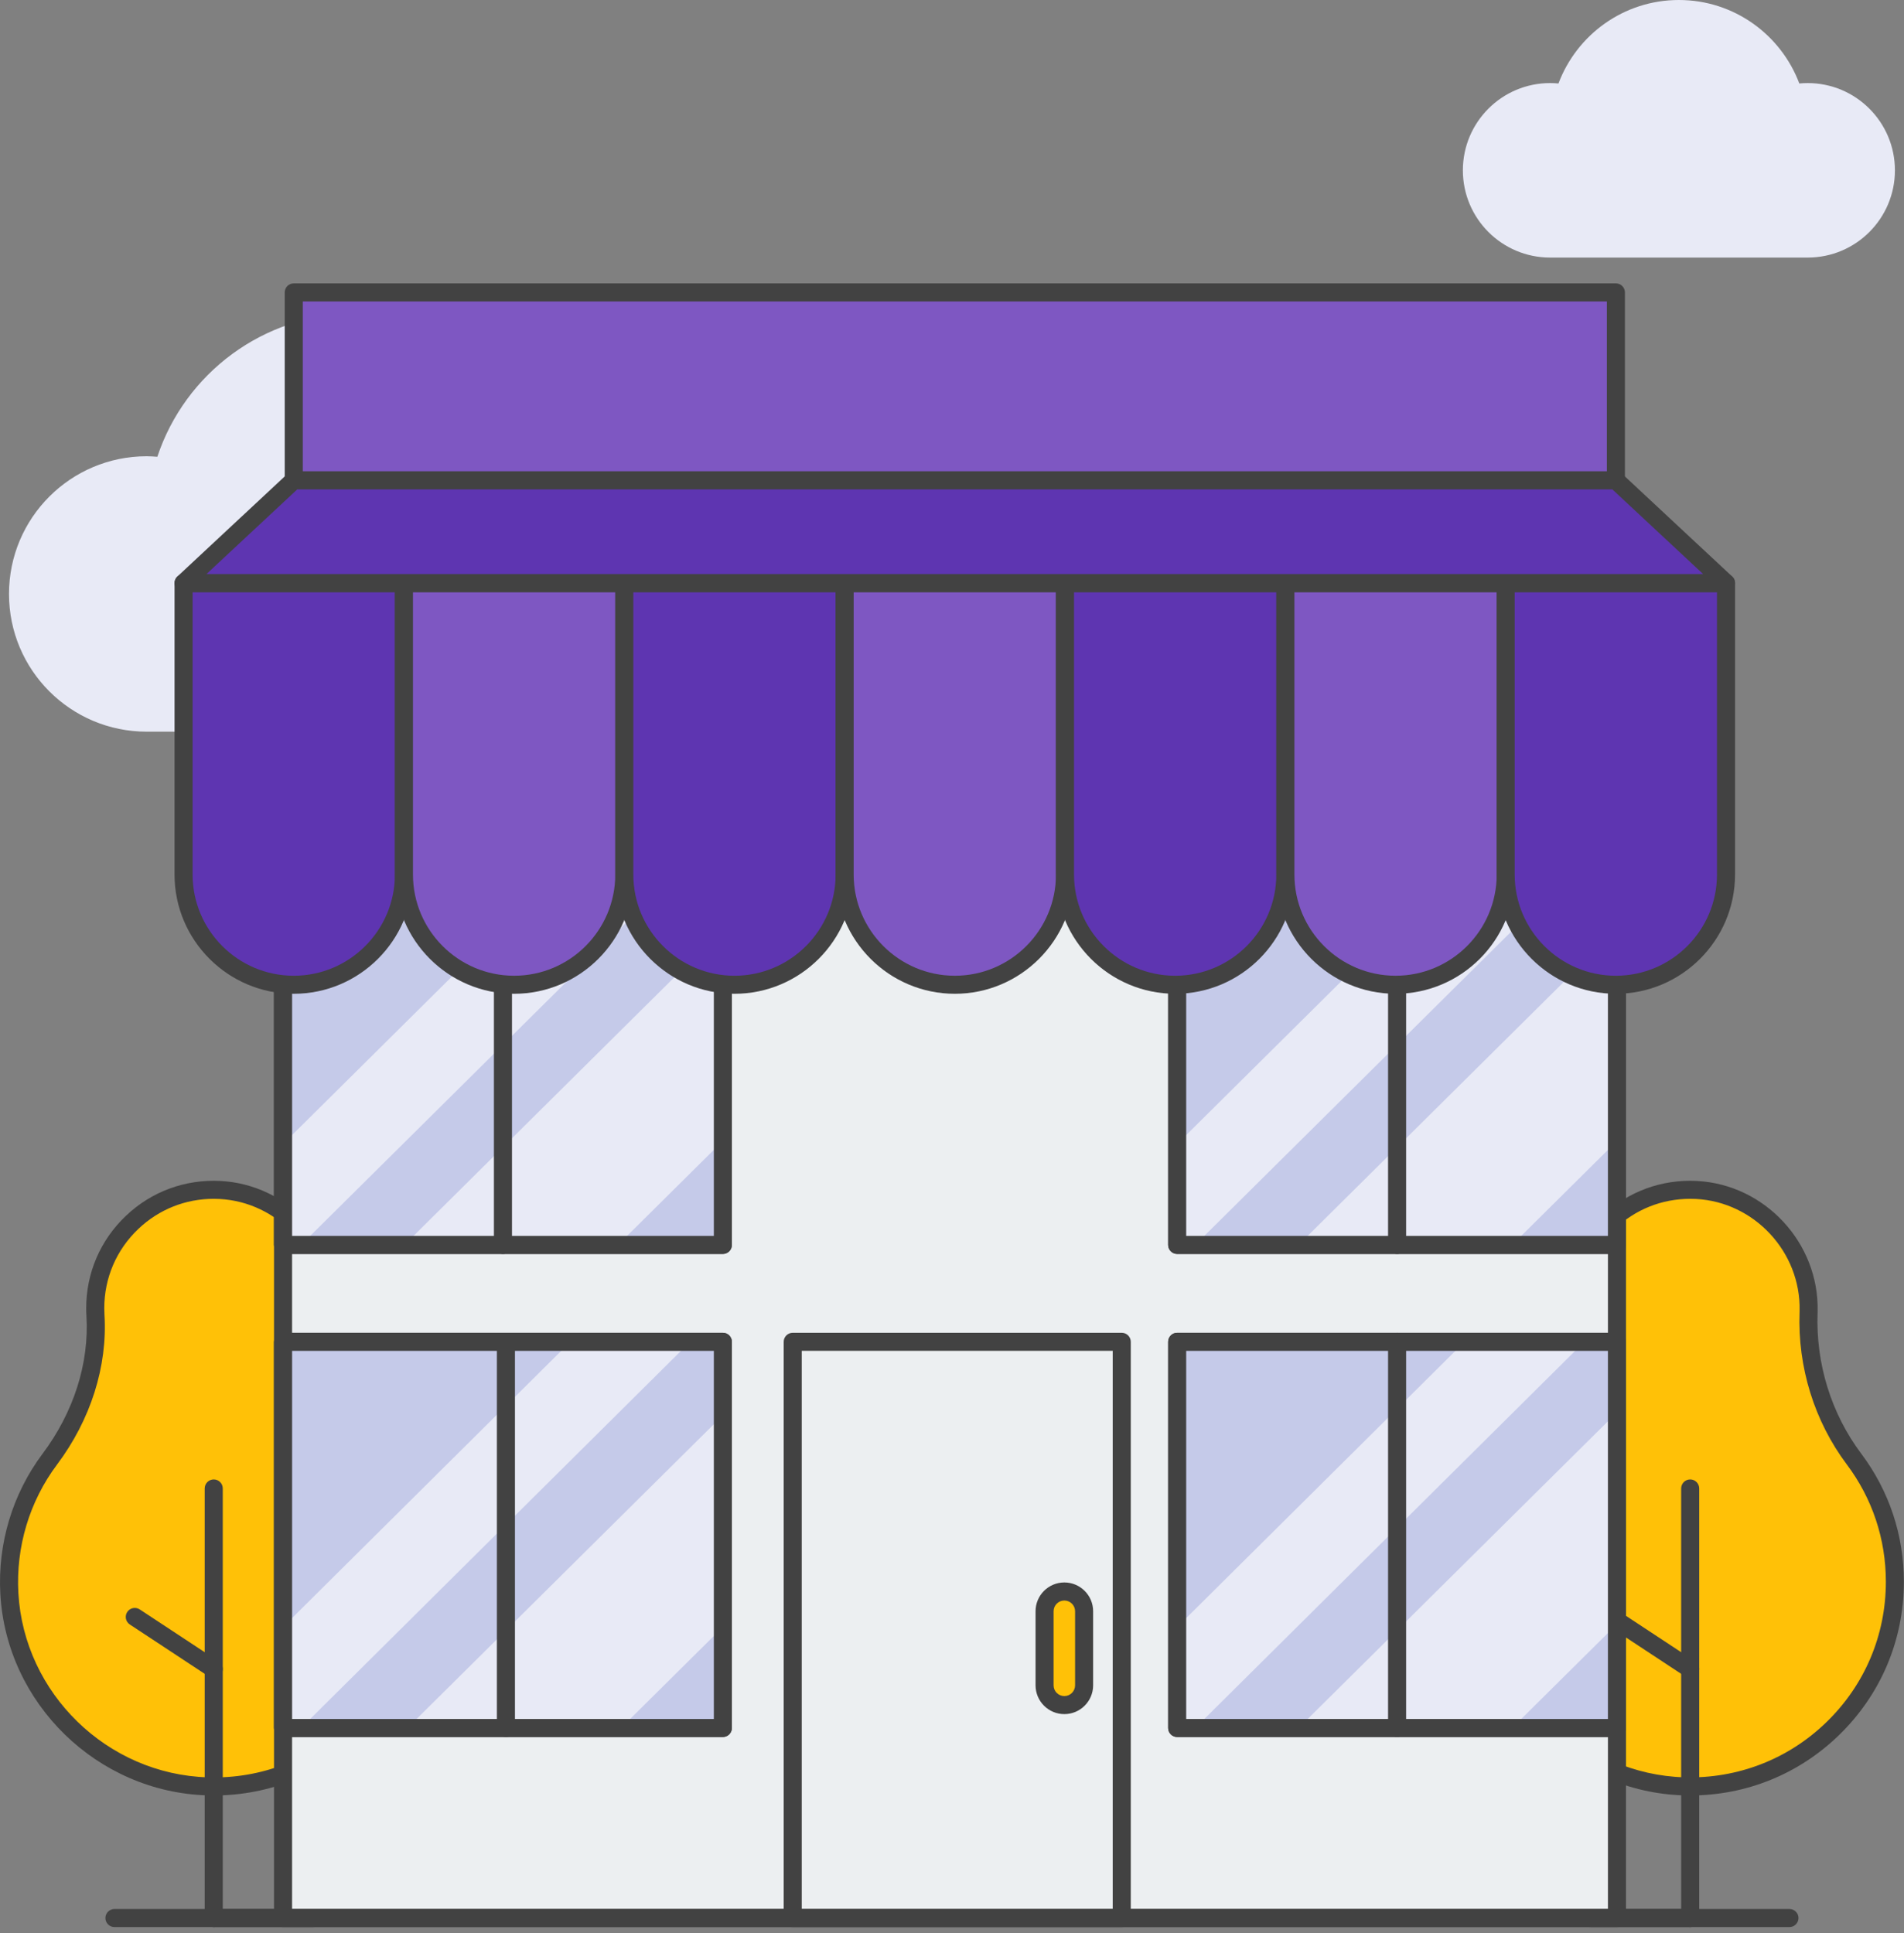 <svg width="260" height="264" viewBox="0 0 260 264" fill="none" xmlns="http://www.w3.org/2000/svg">
<rect x="0" y="0" width="260" height="264" fill="#808080" stroke="none"/>
<path d="M77.019 73.662C77.079 72.904 77.12 72.139 77.12 71.365C77.12 55.599 64.341 42.82 48.575 42.82C35.954 42.82 25.251 51.018 21.485 62.375C21.003 62.337 20.522 62.302 20.031 62.302C9.646 62.302 1.229 70.72 1.229 81.108C1.229 91.492 9.646 99.91 20.031 99.91H64.624C73.489 99.91 80.673 92.725 80.673 83.861C80.676 79.987 79.304 76.434 77.019 73.662Z" fill="#E8EAF6"/>
<path d="M246.844 11.344C246.46 11.344 246.08 11.366 245.705 11.401C243.2 4.745 236.793 0 229.26 0C221.726 0 215.32 4.745 212.815 11.401C212.44 11.366 212.059 11.344 211.676 11.344C205.096 11.344 199.762 16.678 199.762 23.258C199.762 29.838 205.096 35.172 211.676 35.172H246.847C253.427 35.172 258.761 29.838 258.761 23.258C258.758 16.678 253.424 11.344 246.844 11.344Z" fill="#E8EAF6"/>
<path d="M45.348 179.232C45.351 179.151 45.354 179.066 45.354 178.984C45.534 170.349 38.67 162.935 30.042 162.488C20.718 162.004 13.005 169.424 13.005 178.641C13.005 178.971 13.015 179.299 13.033 179.623C13.458 186.675 11.032 193.598 6.793 199.252C3.001 204.316 0.887 210.704 1.274 217.601C2.083 231.96 13.955 243.5 28.33 243.924C44.152 244.393 57.13 231.705 57.13 215.987C57.13 209.703 55.056 203.907 51.557 199.24C47.239 193.478 45.087 186.429 45.348 179.232Z" fill="#FFC107"/>
<path d="M29.192 245.171C28.896 245.171 28.597 245.165 28.298 245.158C13.298 244.715 0.89 232.64 0.046 217.674C-0.341 210.798 1.705 203.995 5.808 198.516C10.063 192.84 12.193 186.156 11.803 179.698C11.781 179.349 11.771 178.997 11.771 178.644C11.771 173.823 13.697 169.339 17.197 166.019C20.693 162.699 25.274 161.013 30.108 161.261C39.388 161.743 46.783 169.707 46.588 179.012L46.581 179.28V179.283C46.33 186.216 48.45 193.041 52.548 198.504C56.355 203.58 58.369 209.628 58.369 215.991C58.369 223.949 55.222 231.385 49.514 236.929C44.014 242.263 36.829 245.171 29.192 245.171ZM29.176 163.7C25.328 163.7 21.703 165.141 18.896 167.807C15.894 170.658 14.239 174.506 14.239 178.644C14.239 178.95 14.248 179.252 14.267 179.551C14.688 186.587 12.388 193.85 7.784 199.995C4.027 205.008 2.155 211.239 2.51 217.536C3.281 231.237 14.641 242.288 28.374 242.698C35.678 242.924 42.569 240.237 47.796 235.161C53.026 230.085 55.905 223.275 55.905 215.991C55.905 210.166 54.065 204.631 50.578 199.983C46.144 194.07 43.85 186.688 44.121 179.195L44.127 178.956C44.294 170.969 37.95 164.134 29.985 163.722C29.711 163.706 29.444 163.7 29.176 163.7ZM45.348 179.236H45.357H45.348Z" fill="#424242"/>
<path d="M29.187 263.143C28.507 263.143 27.953 262.593 27.953 261.91V203.25C27.953 202.57 28.504 202.017 29.187 202.017C29.866 202.017 30.42 202.567 30.42 203.25V261.91C30.42 262.59 29.866 263.143 29.187 263.143Z" fill="#424242"/>
<path d="M29.188 229.133C28.955 229.133 28.719 229.067 28.512 228.931L17.728 221.826C17.158 221.451 17.001 220.687 17.375 220.117C17.75 219.551 18.514 219.393 19.081 219.765L29.865 226.87C30.434 227.245 30.592 228.009 30.217 228.579C29.981 228.938 29.588 229.133 29.188 229.133Z" fill="#424242"/>
<path d="M42.741 263.142H15.628C14.948 263.142 14.395 262.591 14.395 261.908C14.395 261.229 14.945 260.675 15.628 260.675H42.741C43.421 260.675 43.975 261.225 43.975 261.908C43.975 262.588 43.424 263.142 42.741 263.142Z" fill="#424242"/>
<path d="M246.965 179.232C246.968 179.151 246.971 179.066 246.971 178.984C247.151 170.349 240.288 162.935 231.659 162.488C222.335 162.004 214.622 169.424 214.622 178.641C214.622 178.971 214.632 179.299 214.651 179.623C215.075 186.675 212.646 193.598 208.41 199.252C204.619 204.316 202.504 210.704 202.891 217.601C203.7 231.96 215.573 243.5 229.947 243.924C245.769 244.393 258.744 231.705 258.744 215.987C258.744 209.703 256.67 203.907 253.171 199.24C248.853 193.478 246.704 186.429 246.965 179.232Z" fill="#FFC107"/>
<path d="M230.809 245.171C230.514 245.171 230.215 245.165 229.916 245.158C214.915 244.715 202.507 232.64 201.664 217.674C201.277 210.798 203.322 203.995 207.425 198.516C211.68 192.84 213.81 186.156 213.42 179.698C213.398 179.349 213.389 178.997 213.389 178.644C213.389 173.823 215.314 169.339 218.814 166.019C222.31 162.699 226.892 161.013 231.725 161.261C241.005 161.743 248.397 169.707 248.205 179.012L248.199 179.28V179.283C247.947 186.216 250.065 193.041 254.165 198.504C257.973 203.58 259.983 209.628 259.983 215.991C259.983 223.949 256.837 231.385 251.128 236.929C245.631 242.263 238.447 245.171 230.809 245.171ZM230.794 163.7C226.942 163.7 223.32 165.141 220.513 167.807C217.511 170.658 215.856 174.506 215.856 178.644C215.856 178.95 215.865 179.252 215.884 179.551C216.306 186.587 214.005 193.847 209.402 199.992C205.644 205.005 203.772 211.236 204.128 217.533C204.899 231.234 216.259 242.285 229.991 242.694C237.285 242.896 244.186 240.234 249.413 235.158C254.643 230.082 257.523 223.272 257.523 215.987C257.523 210.163 255.679 204.627 252.195 199.98C247.761 194.067 245.467 186.684 245.738 179.192L245.744 178.959C245.911 170.966 239.567 164.131 231.602 163.719C231.332 163.706 231.061 163.7 230.794 163.7ZM246.968 179.236H246.978H246.968Z" fill="#424242"/>
<path d="M230.804 263.143C230.124 263.143 229.57 262.593 229.57 261.91V203.25C229.57 202.57 230.121 202.017 230.804 202.017C231.484 202.017 232.037 202.567 232.037 203.25V261.91C232.037 262.59 231.487 263.143 230.804 263.143Z" fill="#424242"/>
<path d="M230.805 229.133C230.573 229.133 230.337 229.067 230.129 228.931L219.345 221.826C218.775 221.451 218.618 220.687 218.992 220.117C219.367 219.551 220.132 219.393 220.701 219.765L231.485 226.87C232.055 227.245 232.212 228.009 231.834 228.579C231.598 228.938 231.205 229.133 230.805 229.133Z" fill="#424242"/>
<path d="M244.358 263.142H217.245C216.566 263.142 216.012 262.591 216.012 261.908C216.012 261.229 216.563 260.675 217.245 260.675H244.358C245.038 260.675 245.592 261.225 245.592 261.908C245.589 262.588 245.038 263.142 244.358 263.142Z" fill="#424242"/>
<path d="M220.796 79.761H38.647V261.911H220.796V79.761Z" fill="#ECEFF1"/>
<path d="M220.801 263.142H38.651C37.972 263.142 37.418 262.592 37.418 261.909V79.759C37.418 79.079 37.969 78.525 38.651 78.525H220.801C221.481 78.525 222.035 79.076 222.035 79.759V261.909C222.032 262.588 221.481 263.142 220.801 263.142ZM39.885 260.675H219.571V80.989H39.885V260.675Z" fill="#424242"/>
<path d="M153.176 183.228H108.246V261.91H153.176V183.228Z" fill="#ECEFF1"/>
<path d="M153.179 263.142H108.249C107.569 263.142 107.016 262.591 107.016 261.908V183.226C107.016 182.546 107.566 181.992 108.249 181.992H153.179C153.859 181.992 154.413 182.543 154.413 183.226V261.908C154.413 262.588 153.859 263.142 153.179 263.142ZM109.483 260.675H151.949V184.456H109.483V260.675Z" fill="#424242"/>
<path d="M145.775 232.828H144.916C143.664 232.828 142.65 231.812 142.65 230.562V219.586C142.65 218.334 143.667 217.317 144.916 217.317H145.775C147.028 217.317 148.041 218.334 148.041 219.586V230.562C148.041 231.815 147.028 232.828 145.775 232.828Z" fill="#FFC107"/>
<path d="M145.34 234.063C143.172 234.063 141.41 232.3 141.41 230.132V220.015C141.41 217.847 143.172 216.085 145.34 216.085C147.509 216.085 149.271 217.847 149.271 220.015V230.132C149.271 232.3 147.509 234.063 145.34 234.063ZM145.34 218.552C144.532 218.552 143.874 219.21 143.874 220.018V230.135C143.874 230.944 144.532 231.599 145.34 231.599C146.149 231.599 146.807 230.941 146.807 230.135V220.018C146.807 219.21 146.149 218.552 145.34 218.552Z" fill="#424242"/>
<path d="M230.809 263.142H29.187C28.507 263.142 27.953 262.591 27.953 261.908C27.953 261.229 28.504 260.675 29.187 260.675H230.809C231.489 260.675 232.042 261.225 232.042 261.908C232.042 262.588 231.492 263.142 230.809 263.142Z" fill="#424242"/>
<path d="M220.651 39.928H40.109V65.59H220.651V39.928Z" fill="#7E57C2"/>
<path d="M220.656 66.826H40.114C39.435 66.826 38.881 66.275 38.881 65.592V39.93C38.881 39.25 39.431 38.696 40.114 38.696H220.656C221.336 38.696 221.89 39.247 221.89 39.93V65.592C221.89 66.272 221.336 66.826 220.656 66.826ZM41.348 64.359H219.426V41.16H41.348V64.359Z" fill="#424242"/>
<path d="M220.803 171.228H160.749C160.07 171.228 159.516 170.677 159.516 169.994V117.26C159.516 116.58 160.066 116.026 160.749 116.026H220.803C221.483 116.026 222.036 116.577 222.036 117.26V169.994C222.033 170.674 221.483 171.228 220.803 171.228ZM161.98 168.761H219.569V118.493H161.98V168.761Z" fill="#424242"/>
<mask id="mask0" mask-type="alpha" maskUnits="userSpaceOnUse" x="160" y="117" width="61" height="53">
<path d="M220.803 169.993H190.776H160.746V117.259H220.803V169.993Z" fill="#C5CAE9"/>
</mask>
<g mask="url(#mask0)">
<path d="M220.803 169.993H190.776H160.746V117.259H220.803V169.993Z" fill="#C5CAE9"/>
<path d="M160.136 173.044L151.957 164.934L202.756 114.563L210.938 122.676L160.136 173.044Z" fill="#E8EAF6"/>
<path d="M187.276 189.042L172.693 174.585L221.161 126.53L235.74 140.987L187.276 189.042Z" fill="#E8EAF6"/>
</g>
<path d="M220.803 171.228H160.749C160.07 171.228 159.516 170.677 159.516 169.994V117.26C159.516 116.58 160.066 116.026 160.749 116.026H220.803C221.483 116.026 222.036 116.577 222.036 117.26V169.994C222.033 170.674 221.483 171.228 220.803 171.228ZM161.98 168.761H219.569V118.493H161.98V168.761Z" fill="#424242"/>
<path d="M190.78 171.228C190.101 171.228 189.547 170.677 189.547 169.994V117.26C189.547 116.58 190.098 116.026 190.78 116.026C191.46 116.026 192.014 116.577 192.014 117.26V169.994C192.011 170.674 191.46 171.228 190.78 171.228Z" fill="#424242"/>
<path d="M220.803 237.19H160.749C160.07 237.19 159.516 236.64 159.516 235.957V183.226C159.516 182.546 160.066 181.992 160.749 181.992H220.803C221.483 181.992 222.036 182.543 222.036 183.226V235.957C222.033 236.636 221.483 237.19 220.803 237.19ZM161.98 234.726H219.569V184.459H161.98V234.726Z" fill="#424242"/>
<mask id="mask1" mask-type="alpha" maskUnits="userSpaceOnUse" x="160" y="183" width="61" height="53">
<path d="M220.803 235.959H190.776H160.746V183.228H220.803V235.959Z" fill="#C5CAE9"/>
</mask>
<g mask="url(#mask1)">
<path d="M220.803 235.959H190.776H160.746V183.228H220.803V235.959Z" fill="#C5CAE9"/>
<path d="M160.142 239.007L151.957 230.901L210.101 173.188L218.285 181.295L160.142 239.007Z" fill="#E8EAF6"/>
<path d="M187.276 255.01L172.693 240.554L221.161 192.502L235.74 206.958L187.276 255.01Z" fill="#E8EAF6"/>
</g>
<path d="M220.803 237.19H160.749C160.07 237.19 159.516 236.64 159.516 235.957V183.226C159.516 182.546 160.066 181.992 160.749 181.992H220.803C221.483 181.992 222.036 182.543 222.036 183.226V235.957C222.033 236.636 221.483 237.19 220.803 237.19ZM161.98 234.726H219.569V184.459H161.98V234.726Z" fill="#424242"/>
<path d="M190.78 237.19C190.101 237.19 189.547 236.64 189.547 235.957V183.226C189.547 182.546 190.098 181.992 190.78 181.992C191.46 181.992 192.014 182.543 192.014 183.226V235.957C192.011 236.636 191.46 237.19 190.78 237.19Z" fill="#424242"/>
<path d="M98.708 171.228H38.651C37.972 171.228 37.418 170.677 37.418 169.994V117.26C37.418 116.58 37.969 116.026 38.651 116.026H98.708C99.388 116.026 99.942 116.577 99.942 117.26V169.994C99.942 170.674 99.391 171.228 98.708 171.228ZM39.888 168.761H97.478V118.493H39.888V168.761Z" fill="#424242"/>
<mask id="mask2" mask-type="alpha" maskUnits="userSpaceOnUse" x="38" y="117" width="61" height="53">
<path d="M98.712 169.993H68.685H38.658V117.259H98.712V169.993Z" fill="#C5CAE9"/>
</mask>
<g mask="url(#mask2)">
<path d="M98.712 169.993H68.685H38.658V117.259H98.712V169.993Z" fill="#C5CAE9"/>
<path d="M38.039 173.044L29.857 164.934L80.659 114.563L88.841 122.676L38.039 173.044Z" fill="#E8EAF6"/>
<path d="M65.175 189.042L50.596 174.585L99.06 126.53L113.642 140.987L65.175 189.042Z" fill="#E8EAF6"/>
</g>
<path d="M98.708 171.228H38.651C37.972 171.228 37.418 170.677 37.418 169.994V117.26C37.418 116.58 37.969 116.026 38.651 116.026H98.708C99.388 116.026 99.942 116.577 99.942 117.26V169.994C99.942 170.674 99.391 171.228 98.708 171.228ZM39.888 168.761H97.478V118.493H39.888V168.761Z" fill="#424242"/>
<path d="M68.681 171.228C68.001 171.228 67.447 170.677 67.447 169.994V117.26C67.447 116.58 67.998 116.026 68.681 116.026C69.361 116.026 69.914 116.577 69.914 117.26V169.994C69.914 170.674 69.361 171.228 68.681 171.228Z" fill="#424242"/>
<path d="M98.708 237.19H38.651C37.972 237.19 37.418 236.64 37.418 235.957V183.226C37.418 182.546 37.969 181.992 38.651 181.992H98.708C99.388 181.992 99.942 182.543 99.942 183.226V235.957C99.942 236.636 99.391 237.19 98.708 237.19ZM39.888 234.726H97.478V184.459H39.888V234.726Z" fill="#424242"/>
<mask id="mask3" mask-type="alpha" maskUnits="userSpaceOnUse" x="38" y="183" width="61" height="53">
<path d="M98.712 235.959H68.685H38.658V183.228H98.712V235.959Z" fill="#C5CAE9"/>
</mask>
<g mask="url(#mask3)">
<path d="M98.712 235.959H68.685H38.658V183.228H98.712V235.959Z" fill="#C5CAE9"/>
<path d="M38.045 239.007L29.857 230.901L89.48 171.713L97.668 179.819L38.045 239.007Z" fill="#E8EAF6"/>
<path d="M65.579 255.018L51 240.562L99.464 192.51L114.046 206.966L65.579 255.018Z" fill="#E8EAF6"/>
</g>
<path d="M98.708 237.19H38.651C37.972 237.19 37.418 236.64 37.418 235.957V183.226C37.418 182.546 37.969 181.992 38.651 181.992H98.708C99.388 181.992 99.942 182.543 99.942 183.226V235.957C99.942 236.636 99.391 237.19 98.708 237.19ZM39.888 234.726H97.478V184.459H39.888V234.726Z" fill="#424242"/>
<path d="M69.085 237.198C68.405 237.198 67.852 236.647 67.852 235.965V183.234C67.852 182.554 68.402 182 69.085 182C69.765 182 70.319 182.551 70.319 183.234V235.965C70.319 236.644 69.765 237.198 69.085 237.198Z" fill="#424242"/>
<path d="M42.51 134.469H37.712C30.726 134.469 25.064 128.808 25.064 121.822V79.623H55.154V121.822C55.154 128.808 49.493 134.469 42.51 134.469Z" fill="#5E35B1"/>
<path d="M40.112 135.701C31.138 135.701 23.834 128.397 23.834 119.422V79.621C23.834 78.942 24.385 78.388 25.067 78.388H55.157C55.837 78.388 56.391 78.938 56.391 79.621V119.422C56.391 128.397 49.087 135.701 40.112 135.701ZM26.301 80.855V119.422C26.301 127.037 32.497 133.237 40.112 133.237C47.728 133.237 53.924 127.041 53.924 119.422V80.855H26.301Z" fill="#424242"/>
<path d="M72.6 134.469H67.801C60.819 134.469 55.154 128.808 55.154 121.822V79.623H85.244V121.822C85.244 128.808 79.583 134.469 72.6 134.469Z" fill="#7E57C2"/>
<path d="M70.204 135.701C61.23 135.701 53.926 128.397 53.926 119.422V79.621C53.926 78.942 54.477 78.388 55.159 78.388H85.249C85.929 78.388 86.483 78.938 86.483 79.621V119.422C86.483 128.397 79.182 135.701 70.204 135.701ZM56.393 80.855V119.422C56.393 127.037 62.589 133.237 70.204 133.237C77.82 133.237 84.016 127.041 84.016 119.422V80.855H56.393Z" fill="#424242"/>
<path d="M102.692 134.469H97.893C90.907 134.469 85.246 128.808 85.246 121.822V79.623H115.336V121.822C115.339 128.808 109.675 134.469 102.692 134.469Z" fill="#5E35B1"/>
<path d="M100.296 135.701C91.321 135.701 84.018 128.397 84.018 119.422V79.621C84.018 78.942 84.568 78.388 85.251 78.388H115.341C116.021 78.388 116.574 78.938 116.574 79.621V119.422C116.574 128.397 109.274 135.701 100.296 135.701ZM86.485 80.855V119.422C86.485 127.037 92.681 133.237 100.296 133.237C107.911 133.237 114.107 127.041 114.107 119.422V80.855H86.485Z" fill="#424242"/>
<path d="M132.784 134.469H127.985C121.002 134.469 115.338 128.808 115.338 121.822V79.623H145.428V121.822C145.431 128.808 139.767 134.469 132.784 134.469Z" fill="#7E57C2"/>
<path d="M130.388 135.701C121.413 135.701 114.109 128.397 114.109 119.422V79.621C114.109 78.942 114.66 78.388 115.343 78.388H145.433C146.112 78.388 146.666 78.938 146.666 79.621V119.422C146.663 128.397 139.363 135.701 130.388 135.701ZM116.573 80.855V119.422C116.573 127.037 122.769 133.237 130.385 133.237C138 133.237 144.196 127.041 144.196 119.422V80.855H116.573Z" fill="#424242"/>
<path d="M162.876 134.469H158.077C151.094 134.469 145.43 128.808 145.43 121.822V79.623H175.519V121.822C175.523 128.808 169.861 134.469 162.876 134.469Z" fill="#5E35B1"/>
<path d="M160.478 135.701C151.503 135.701 144.199 128.397 144.199 119.422V79.621C144.199 78.942 144.75 78.388 145.433 78.388H175.523C176.202 78.388 176.756 78.938 176.756 79.621V119.422C176.756 128.397 169.452 135.701 160.478 135.701ZM146.663 80.855V119.422C146.663 127.037 152.859 133.237 160.474 133.237C168.09 133.237 174.286 127.041 174.286 119.422V80.855H146.663Z" fill="#424242"/>
<path d="M192.967 134.469H188.169C181.183 134.469 175.521 128.808 175.521 121.822V79.623H205.611V121.822C205.614 128.808 199.953 134.469 192.967 134.469Z" fill="#7E57C2"/>
<path d="M190.569 135.701C181.595 135.701 174.291 128.397 174.291 119.422V79.621C174.291 78.942 174.842 78.388 175.525 78.388H205.614C206.294 78.388 206.848 78.938 206.848 79.621V119.422C206.848 128.397 199.544 135.701 190.569 135.701ZM176.758 80.855V119.422C176.758 127.037 182.954 133.237 190.569 133.237C198.185 133.237 204.381 127.041 204.381 119.422V80.855H176.758Z" fill="#424242"/>
<path d="M223.046 134.469H218.247C211.264 134.469 205.6 128.808 205.6 121.822V79.623H235.689V121.822C235.693 128.808 230.031 134.469 223.046 134.469Z" fill="#5E35B1"/>
<path d="M220.649 135.701C211.675 135.701 204.371 128.397 204.371 119.422V79.621C204.371 78.942 204.922 78.388 205.605 78.388H235.694C236.374 78.388 236.928 78.938 236.928 79.621V119.422C236.928 128.397 229.624 135.701 220.649 135.701ZM206.838 80.855V119.422C206.838 127.037 213.034 133.237 220.649 133.237C228.265 133.237 234.461 127.041 234.461 119.422V80.855H206.838Z" fill="#424242"/>
<path d="M235.696 79.622H25.064L40.109 65.591H220.651L235.696 79.622Z" fill="#5E35B1"/>
<path d="M235.697 80.855H25.065C24.558 80.855 24.105 80.547 23.92 80.075C23.734 79.603 23.857 79.067 24.225 78.721L39.27 64.69C39.499 64.476 39.798 64.359 40.11 64.359H220.652C220.963 64.359 221.265 64.479 221.492 64.69L236.537 78.721C236.908 79.067 237.028 79.603 236.842 80.075C236.659 80.543 236.203 80.855 235.697 80.855ZM28.193 78.388H232.569L220.167 66.82H40.598L28.193 78.388Z" fill="#424242"/>
</svg>
